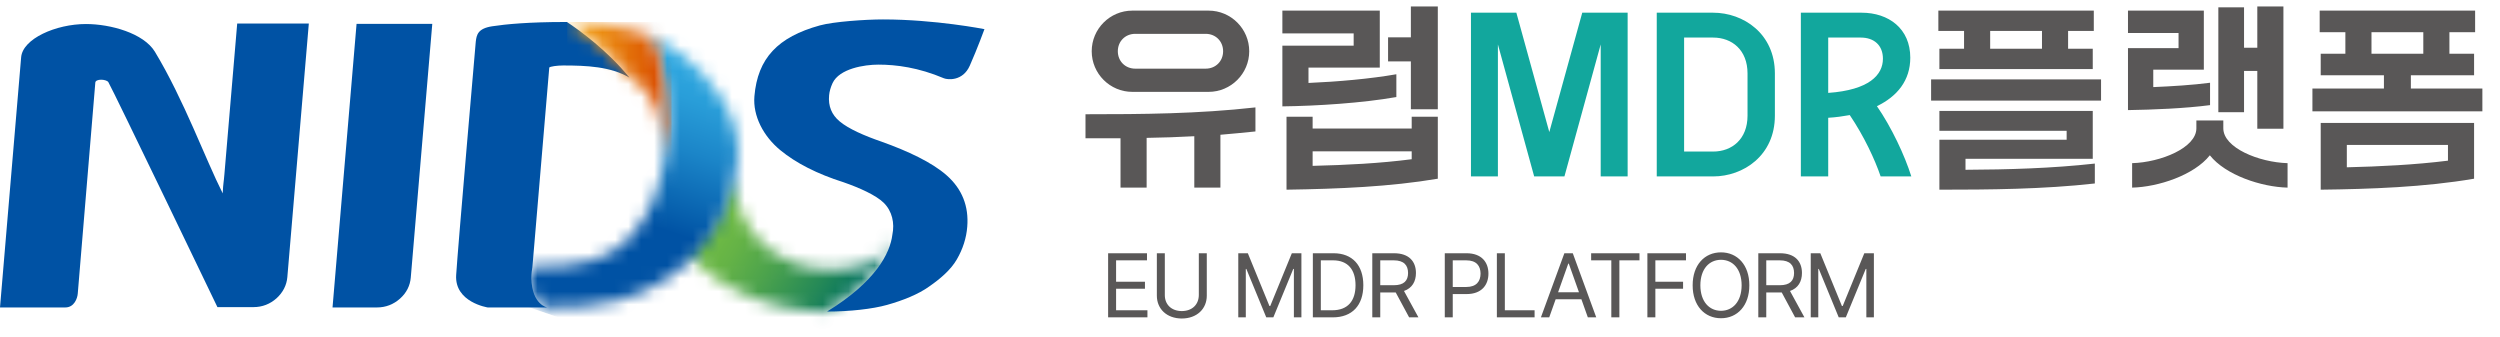 <svg width="193" height="26" viewBox="0 0 193 26" fill="none" xmlns="http://www.w3.org/2000/svg">
<path d="M86.504 14.484V10.676H83.8V8.82C88.216 8.82 92.488 8.788 96.92 8.292V10.148C96.008 10.244 95.112 10.324 94.216 10.404V14.484H92.2V10.516C90.968 10.58 89.752 10.628 88.52 10.644V14.484H86.504ZM84.28 3.956C84.28 2.228 85.688 0.82 87.416 0.82H93.304C95.032 0.82 96.44 2.228 96.44 3.956C96.44 5.684 95.032 7.092 93.304 7.092H87.416C85.688 7.092 84.28 5.684 84.28 3.956ZM86.296 3.956C86.296 4.724 86.872 5.3 87.64 5.3H93.08C93.848 5.3 94.424 4.724 94.424 3.956C94.424 3.188 93.848 2.612 93.08 2.612H87.64C86.872 2.612 86.296 3.188 86.296 3.956ZM99.319 14.644V9.012H101.335V9.924H108.983V9.012H110.999V13.796C107.303 14.42 103.383 14.58 99.319 14.644ZM98.999 8.212V3.524H104.503V2.58H98.999V0.82H106.519V5.22H101.015V6.404C103.271 6.308 105.799 6.084 107.799 5.732V7.492C105.175 7.956 101.655 8.18 98.999 8.212ZM101.335 12.804C103.959 12.74 106.519 12.612 108.983 12.292V11.684H101.335V12.804ZM107.159 4.74V2.884H108.919V0.5H110.999V8.436H108.919V4.74H107.159ZM149.721 10.788H159.545V10.1H149.721V8.564H161.561V12.26H151.737V13.108C155.001 13.092 158.425 12.996 161.721 12.628V14.164C157.737 14.612 153.561 14.644 149.721 14.644V10.788ZM149.081 7.764V6.132H162.201V7.764H149.081ZM149.641 2.388V0.82H161.641V2.388H159.657V3.764H161.561V5.332H149.721V3.764H151.625V2.388H149.641ZM153.641 3.764H157.641V2.388H153.641V3.764ZM171.256 8.66V0.564H173.24V3.684H174.264V0.5H176.28V9.94H174.264V5.476H173.24V8.66H171.256ZM164.28 8.5V3.716H168.184V2.548H164.28V0.82H170.136V5.38H166.232V6.724C167.72 6.66 169.272 6.564 170.616 6.388V8.116C168.664 8.372 166.232 8.468 164.28 8.5ZM164.6 14.484V12.596C166.808 12.532 169.56 11.412 169.56 9.908V9.3H171.64V9.908C171.64 11.412 174.392 12.532 176.6 12.596V14.484C174.584 14.436 171.816 13.524 170.6 11.988C169.384 13.524 166.616 14.436 164.6 14.484ZM179.159 14.644V9.492H190.999V13.796C187.159 14.452 182.999 14.596 179.159 14.644ZM178.519 8.596V6.836H184.039V5.812H179.159V4.148H181.063V2.484H179.079V0.82H191.079V2.484H189.095V4.148H190.999V5.812H186.119V6.836H191.639V8.596H178.519ZM181.175 12.916C183.751 12.852 186.407 12.724 188.983 12.404V11.188H181.175V12.916ZM183.079 4.148H187.079V2.484H183.079V4.148Z" fill="#595757"/>
<path d="M117.062 0.98L119.606 10.196L122.15 0.98H125.654V13.62H123.574V3.428L120.774 13.62H118.438L115.638 3.428V13.62H113.558V0.98H117.062ZM132.253 0.98C134.589 0.98 137.021 2.596 137.021 5.668V8.932C137.021 12.004 134.589 13.62 132.253 13.62H127.901V0.98H132.253ZM130.013 11.7H132.253C133.709 11.7 134.909 10.74 134.909 8.932V5.668C134.909 3.86 133.709 2.9 132.253 2.9H130.013V11.7ZM141.138 9.092V13.62H139.026V0.98H143.714C145.81 0.98 147.474 2.212 147.474 4.452C147.474 6.212 146.466 7.444 144.898 8.196C146.018 9.812 147.042 11.988 147.554 13.62H145.186C144.738 12.308 143.906 10.516 142.802 8.884C142.274 8.98 141.714 9.06 141.138 9.092ZM141.138 7.172C144.306 6.948 145.362 5.78 145.362 4.532C145.362 3.492 144.674 2.9 143.65 2.9H141.138V7.172Z" fill="#12A79D"/>
<path d="M85.547 24.5V19.551H88.548V20.098H86.162V21.752H88.391V22.292H86.162V23.953H88.582V24.5H85.547ZM92.549 19.551H93.164V22.825C93.164 23.844 92.402 24.585 91.236 24.589C90.067 24.585 89.309 23.844 89.309 22.825V19.551H89.924V22.777C89.92 23.495 90.419 24.011 91.236 24.015C92.053 24.011 92.545 23.495 92.549 22.777V19.551ZM95.595 19.551H96.333L98.001 23.625H98.062L99.73 19.551H100.469V24.5H99.888V20.761H99.84L98.302 24.5H97.755L96.217 20.761H96.176V24.5H95.595V19.551ZM102.89 24.5H101.352V19.551H102.952C104.398 19.551 105.249 20.477 105.249 22.019C105.249 23.564 104.398 24.5 102.89 24.5ZM101.968 23.953H102.849C104.063 23.953 104.647 23.218 104.647 22.019C104.647 20.822 104.063 20.098 102.911 20.098H101.968V23.953ZM105.941 24.5V19.551H107.623C108.782 19.551 109.311 20.193 109.311 21.075C109.311 21.731 109.017 22.244 108.388 22.463L109.503 24.5H108.785L107.749 22.576C107.712 22.579 107.671 22.579 107.63 22.579H106.556V24.5H105.941ZM106.556 22.019H107.602C108.392 22.019 108.7 21.663 108.703 21.075C108.7 20.484 108.392 20.098 107.596 20.098H106.556V22.019ZM111.537 24.5V19.551H113.218C114.377 19.551 114.907 20.241 114.907 21.123C114.907 22.002 114.377 22.702 113.225 22.702H112.152V24.5H111.537ZM112.152 22.155H113.198C113.988 22.155 114.295 21.711 114.299 21.123C114.295 20.532 113.988 20.098 113.191 20.098H112.152V22.155ZM115.558 24.5V19.551H116.174V23.953H118.47V24.5H115.558ZM119.6 24.5H118.958L120.769 19.551H121.419L123.23 24.5H122.581L122.085 23.105H120.096L119.6 24.5ZM120.284 22.565H121.897L121.111 20.351H121.07L120.284 22.565ZM122.836 20.098V19.551H126.568V20.098H125.016V24.5H124.394V20.098H122.836ZM127.178 24.5V19.551H130.159V20.098H127.794V21.752H129.933V22.292H127.794V24.5H127.178ZM135.048 22.025C135.052 23.591 134.129 24.568 132.861 24.568C131.589 24.568 130.67 23.591 130.673 22.025C130.67 20.46 131.589 19.482 132.861 19.482C134.129 19.482 135.052 20.46 135.048 22.025ZM131.268 22.025C131.272 23.3 131.965 23.991 132.861 23.994C133.756 23.991 134.45 23.3 134.454 22.025C134.45 20.747 133.756 20.057 132.861 20.057C131.965 20.057 131.272 20.747 131.268 22.025ZM135.741 24.5V19.551H137.422C138.581 19.551 139.111 20.193 139.111 21.075C139.111 21.731 138.817 22.244 138.188 22.463L139.302 24.5H138.584L137.549 22.576C137.511 22.579 137.47 22.579 137.429 22.579H136.356V24.5H135.741ZM136.356 22.019H137.402C138.191 22.019 138.499 21.663 138.502 21.075C138.499 20.484 138.191 20.098 137.395 20.098H136.356V22.019ZM139.789 19.551H140.528L142.196 23.625H142.257L143.925 19.551H144.664V24.5H144.082V20.761H144.035L142.497 24.5H141.95L140.412 20.761H140.371V24.5H139.789V19.551Z" fill="#595757"/>
<mask id="mask0_7450_10302" style="mask-type:luminance" maskUnits="userSpaceOnUse" x="53" y="13" width="16" height="12">
<path d="M56.451 13.928C56.161 15.178 55.463 16.429 54.91 17.416C54.529 18.101 53.502 18.733 53.015 19.299C54.239 21.3 56.951 22.472 57.069 22.538C59.163 23.538 61.44 24.051 63.849 24.065C63.889 24.038 63.915 24.025 63.955 23.999C67.707 21.695 68.72 19.549 68.891 18.127C68.746 18.825 68.338 19.51 67.707 19.983C67.391 20.221 66.996 20.378 66.561 20.497C65.719 20.721 64.784 20.76 64.336 20.787C64.218 20.787 64.112 20.787 64.007 20.787C63.165 20.787 62.322 20.655 61.506 20.392C60.558 20.076 59.347 19.417 58.215 18.075C57.109 16.771 56.674 14.665 56.556 13.941H56.464L56.451 13.928Z" fill="white"/>
</mask>
<g mask="url(#mask0_7450_10302)">
<path d="M57.437 6.814L48.463 21.232L64.445 31.18L73.419 16.762L57.437 6.814Z" fill="url(#paint0_linear_7450_10302)"/>
</g>
<path d="M1.632 4.423C1.751 2.988 4.318 1.855 6.635 1.855C8.544 1.855 11.085 2.566 11.954 3.988C14.205 7.714 15.85 12.269 17.193 14.928C17.233 14.099 17.272 14.112 17.325 13.441L18.312 1.816H23.841L22.183 21.392C22.13 22.024 21.84 22.577 21.353 23.024C20.853 23.472 20.247 23.709 19.576 23.709H16.785C16.785 23.709 8.781 7.056 8.36 6.332C8.162 6.095 7.385 6.081 7.359 6.371C7.28 7.358 6.24 19.865 6.003 22.669C5.977 23.011 5.74 23.735 5.042 23.735H0L1.632 4.423Z" fill="#0052A4"/>
<path d="M25.671 23.735L27.527 1.842H33.372L31.713 21.418C31.661 22.05 31.384 22.603 30.884 23.051C30.384 23.498 29.778 23.735 29.107 23.735H25.684H25.671Z" fill="#0052A4"/>
<path d="M73.078 13.533C71.945 12.532 70.089 11.663 68.062 10.939C66.719 10.478 65.495 9.939 64.823 9.373C64.205 8.859 63.928 8.188 64.007 7.358C64.034 7.056 64.126 6.74 64.27 6.424C64.797 5.291 66.732 4.989 67.812 4.989C69.194 4.989 70.906 5.212 72.867 6.042C73.144 6.16 74.328 6.292 74.868 5.068C75.447 3.764 76 2.25 76 2.25C76 2.25 72.209 1.5 68.167 1.5C66.798 1.5 64.35 1.671 63.296 1.961C60.045 2.856 58.491 4.502 58.241 7.424C58.109 8.964 58.952 10.531 60.229 11.584C61.44 12.585 63.086 13.427 65.126 14.072C66.377 14.507 67.627 15.073 68.22 15.652C68.878 16.297 69.076 17.232 68.891 18.114C68.72 19.549 67.601 21.747 63.849 24.051H63.876C65.6 24.051 67.364 23.854 68.483 23.538C69.707 23.195 70.892 22.722 71.735 22.116C72.591 21.524 73.407 20.826 73.868 20.023C74.328 19.233 74.605 18.377 74.671 17.508C74.802 15.928 74.276 14.586 73.078 13.533Z" fill="#0052A4"/>
<mask id="mask1_7450_10302" style="mask-type:luminance" maskUnits="userSpaceOnUse" x="40" y="2" width="17" height="22">
<path d="M51.329 12.019C51.013 14.375 50.171 16.811 48.354 18.614C46.867 20.102 44.484 20.589 41.706 20.589C41.535 20.589 41.166 20.589 40.982 20.576C40.982 20.576 40.89 20.971 40.903 21.497C40.956 23.538 42.127 23.735 42.127 23.735C44.141 23.735 45.984 23.656 47.722 23.195C53.001 21.787 56.516 17.495 56.964 12.269C57.267 8.741 54.607 5.726 52.633 4.225C51.935 3.712 50.987 3.106 50.131 2.764C51.145 4.344 51.843 9.267 51.329 12.019Z" fill="white"/>
</mask>
<g mask="url(#mask1_7450_10302)">
<path d="M42.622 -2.275L34.431 21.512L55.529 28.777L63.72 4.989L42.622 -2.275Z" fill="url(#paint1_linear_7450_10302)"/>
</g>
<path d="M43.786 1.698C43.786 1.698 43.681 1.698 43.628 1.698C40.811 1.698 39.033 1.869 38.007 2.027C36.874 2.198 36.795 2.698 36.73 3.212C36.73 3.212 35.347 19.128 35.216 21.234C35.084 23.34 37.651 23.735 37.651 23.735H42.667C42.535 23.735 42.391 23.735 42.246 23.735C42.246 23.735 41.074 23.538 41.021 21.497C41.021 21.089 41.074 20.747 41.1 20.628L42.404 5.213C42.469 5.134 42.996 5.055 43.47 5.055C45.274 5.055 47.13 5.134 48.591 5.989C46.88 3.883 44.721 2.33 43.786 1.711" fill="#0052A4"/>
<mask id="mask2_7450_10302" style="mask-type:luminance" maskUnits="userSpaceOnUse" x="43" y="1" width="9" height="12">
<path d="M43.786 1.698C44.72 2.316 46.879 3.87 48.591 5.976C48.972 6.2 49.328 6.463 49.644 6.806C51.382 8.636 51.303 12.137 51.316 12.006C51.829 9.254 51.25 4.397 50.236 2.804C49.697 2.58 49.117 2.395 48.512 2.251C47.024 1.882 45.431 1.698 43.773 1.685L43.786 1.698Z" fill="white"/>
</mask>
<g mask="url(#mask2_7450_10302)">
<path d="M51.842 1.698H43.785V12.137H51.842V1.698Z" fill="url(#paint2_linear_7450_10302)"/>
</g>
<defs>
<linearGradient id="paint0_linear_7450_10302" x1="66.476" y1="22.619" x2="56.327" y2="16.302" gradientUnits="userSpaceOnUse">
<stop stop-color="#007061"/>
<stop offset="0.26" stop-color="#258957"/>
<stop offset="0.59" stop-color="#4CA34C"/>
<stop offset="0.84" stop-color="#65B346"/>
<stop offset="1" stop-color="#6EBA44"/>
</linearGradient>
<linearGradient id="paint1_linear_7450_10302" x1="52.287" y1="4.725" x2="48.168" y2="16.687" gradientUnits="userSpaceOnUse">
<stop stop-color="#2EA7E0"/>
<stop offset="0.19" stop-color="#299ED9"/>
<stop offset="0.5" stop-color="#1B85C8"/>
<stop offset="0.89" stop-color="#065EAC"/>
<stop offset="1" stop-color="#0052A4"/>
</linearGradient>
<linearGradient id="paint2_linear_7450_10302" x1="42.928" y1="6.252" x2="50.669" y2="6.252" gradientUnits="userSpaceOnUse">
<stop stop-color="#F6AC19"/>
<stop offset="0.18" stop-color="#F3A316"/>
<stop offset="0.48" stop-color="#EB8A10"/>
<stop offset="0.85" stop-color="#DF6306"/>
<stop offset="1" stop-color="#DA5102"/>
</linearGradient>
</defs>
</svg>
